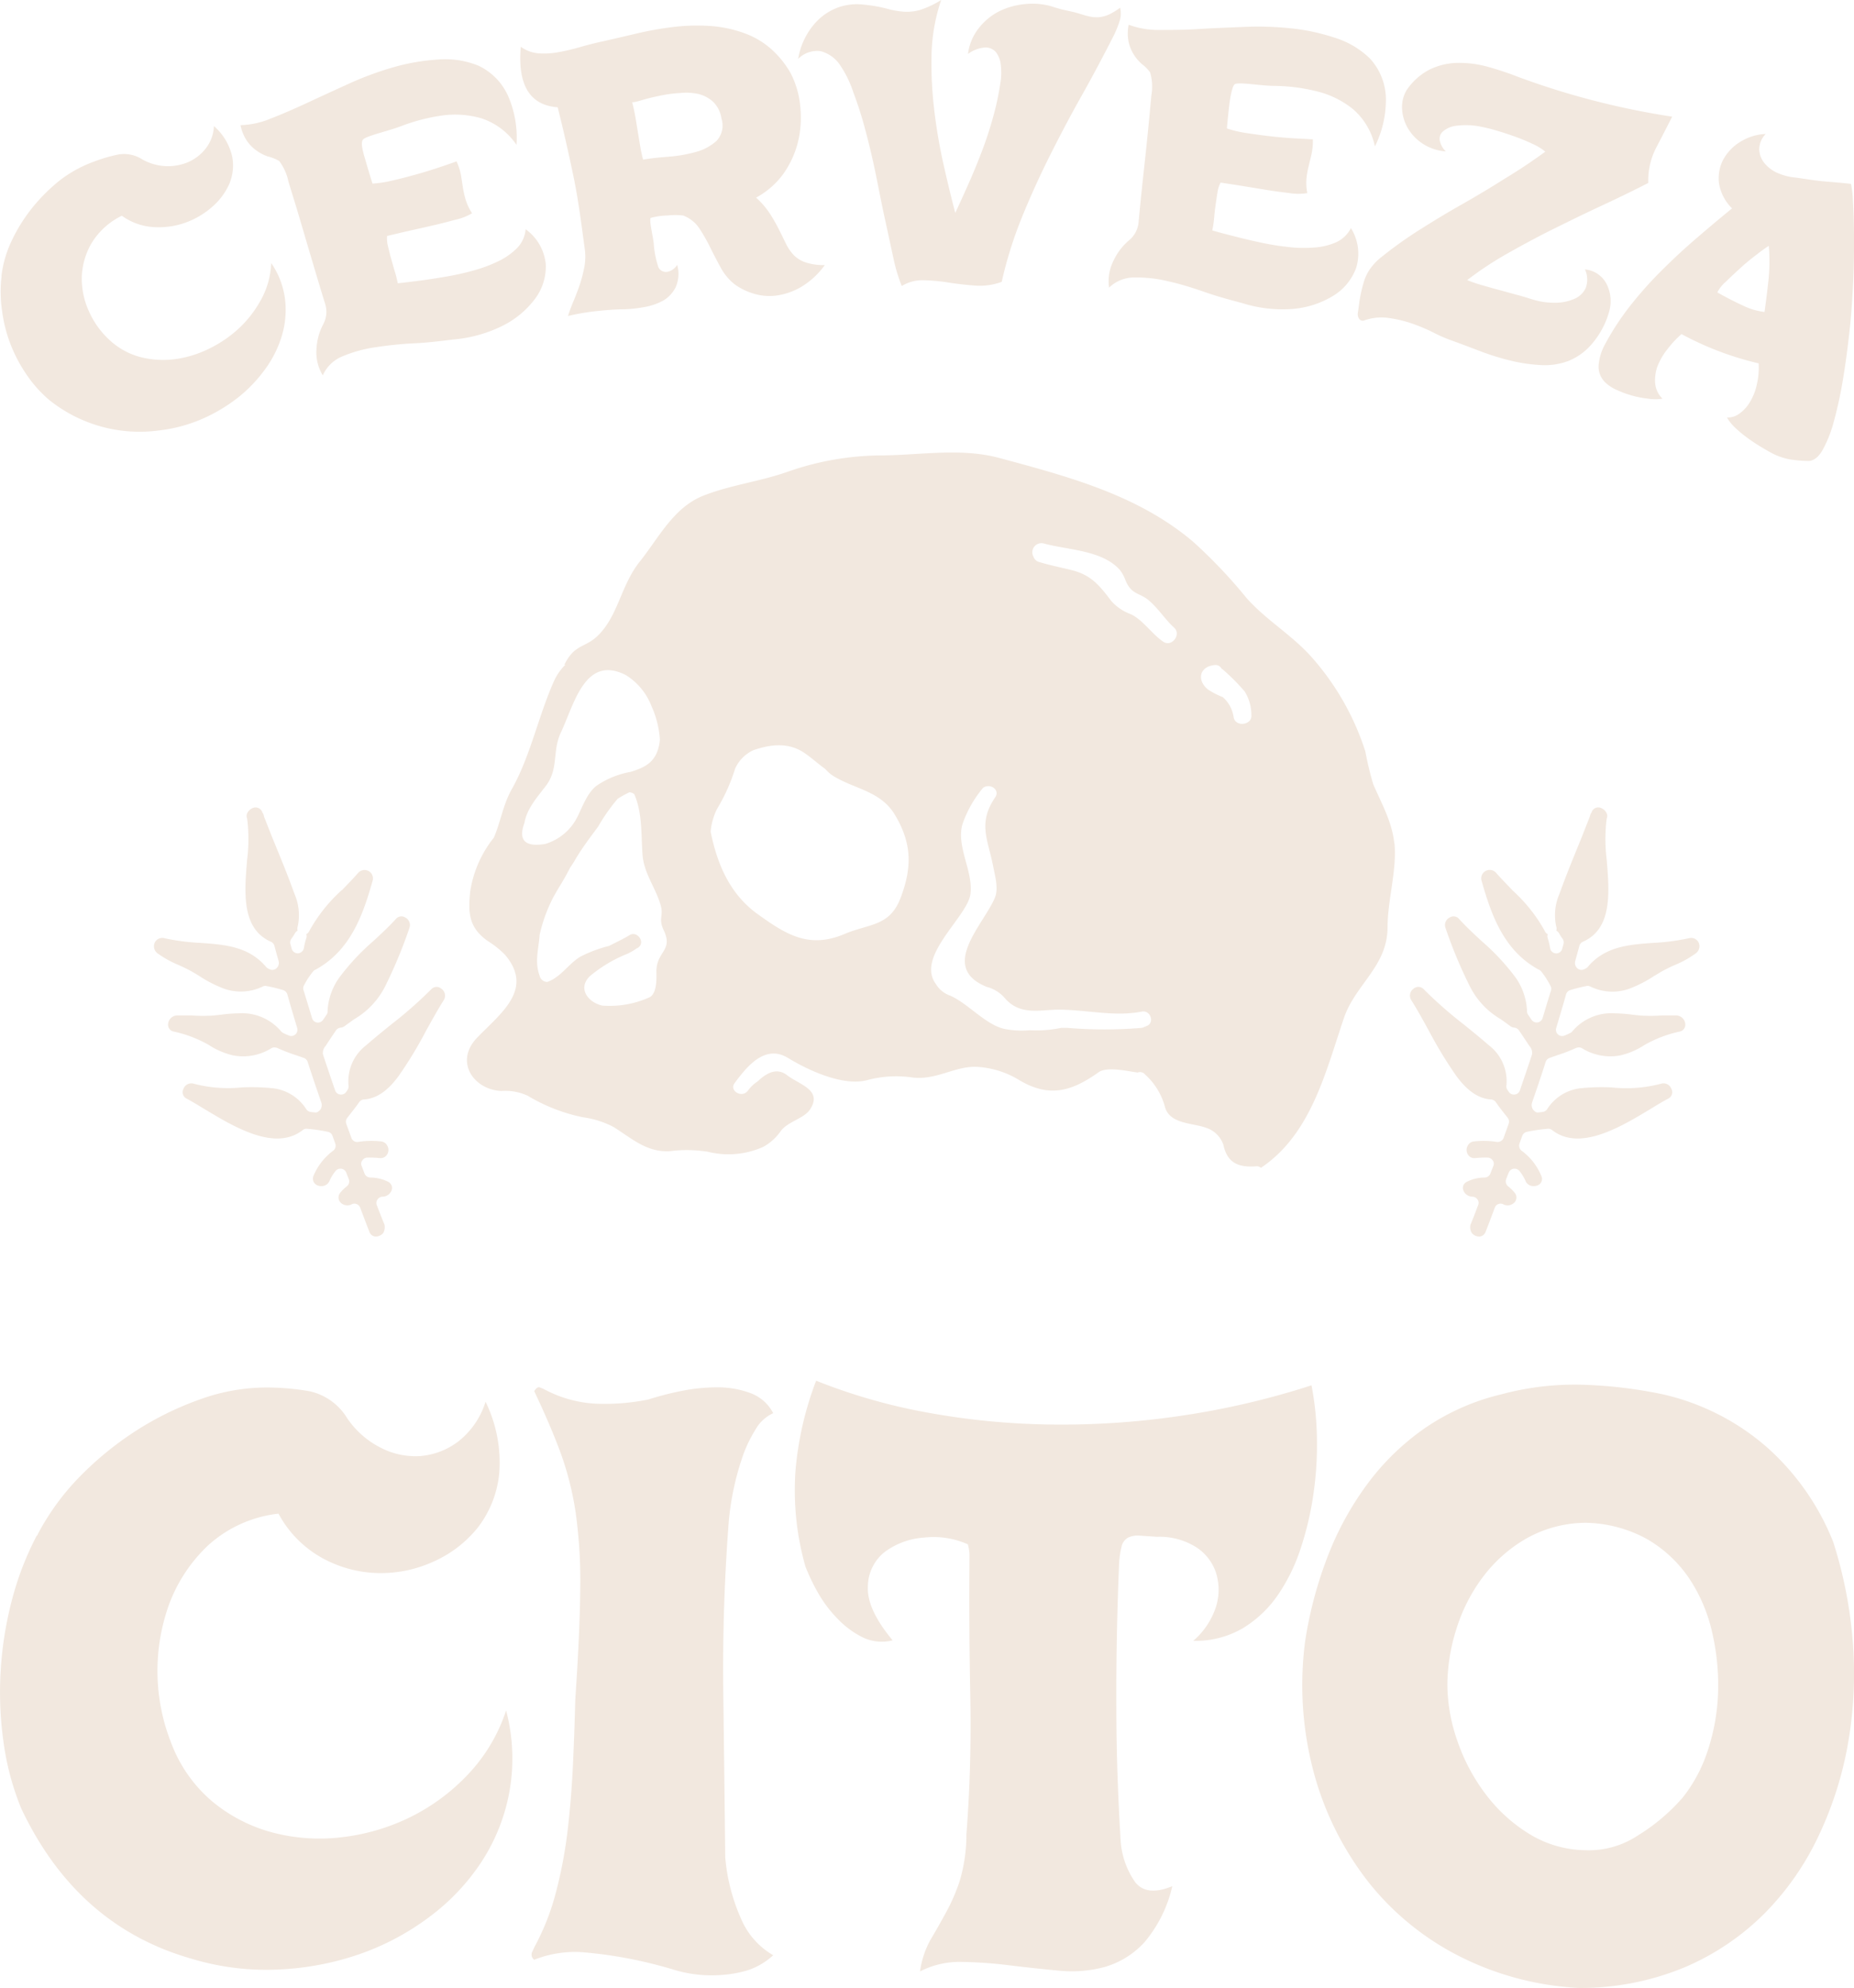 <svg id="Layer_1" data-name="Layer 1" xmlns="http://www.w3.org/2000/svg" viewBox="0 0 221.08 236.99"><defs><style>.cls-1{fill:#f2e8df;}</style></defs><path class="cls-1" d="M128.81,230.92a16.46,16.46,0,0,1,1.63,8.53,12.55,12.55,0,0,1-2.54,6.45,14.1,14.1,0,0,1-5.31,4.08,15.06,15.06,0,0,1-6.67,1.36,14.46,14.46,0,0,1-6.62-1.81,13.15,13.15,0,0,1-5.18-5.27A14.93,14.93,0,0,0,95.77,248a18.51,18.51,0,0,0-4.67,7,23.35,23.35,0,0,0,.23,16.61,16.91,16.91,0,0,0,4.94,7,18.82,18.82,0,0,0,7.17,3.67,22.06,22.06,0,0,0,8.26.55,24.94,24.94,0,0,0,8.17-2.41,24.12,24.12,0,0,0,6.89-5.12,20.25,20.25,0,0,0,4.5-7.58,22.42,22.42,0,0,1,.4,9.66,22.68,22.68,0,0,1-3.31,8.35,25.81,25.81,0,0,1-6.26,6.62,30.56,30.56,0,0,1-8.39,4.45,34.09,34.09,0,0,1-9.71,1.81,30.75,30.75,0,0,1-10.3-1.31q-13.62-3.9-20.24-17.88a32.1,32.1,0,0,1-2.13-8,42.42,42.42,0,0,1-.32-8.58,43.33,43.33,0,0,1,1.36-8.39,36.14,36.14,0,0,1,2.91-7.53.52.52,0,0,0,.18-.28,29.34,29.34,0,0,1,4.94-6.76,38.56,38.56,0,0,1,6.72-5.49,36.83,36.83,0,0,1,7.67-3.76,23.33,23.33,0,0,1,7.8-1.41,30,30,0,0,1,5.26.45,7,7,0,0,1,4.45,3.18,10.59,10.59,0,0,0,4,3.54,9,9,0,0,0,4.77,1,8.61,8.61,0,0,0,4.54-1.77A9.66,9.66,0,0,0,128.81,230.92Z" transform="translate(-70.91 -63.81)"/><path class="cls-1" d="M163.11,296.9a8.32,8.32,0,0,1-3.09,1.81,14.13,14.13,0,0,1-3.17.55,15.45,15.45,0,0,1-5.45-.59,53.9,53.9,0,0,0-5.26-1.32,51.28,51.28,0,0,0-5.95-.82,13.24,13.24,0,0,0-5.58.91.76.76,0,0,1-.27-.86c.12-.27.24-.53.36-.77a28.74,28.74,0,0,0,2.5-6.4,54.57,54.57,0,0,0,1.41-7.49q.45-3.9.63-7.89t.27-7.62q.54-7.91.59-13.12a59,59,0,0,0-.54-9.12,36.73,36.73,0,0,0-1.82-7.21c-.82-2.21-1.86-4.64-3.13-7.31.24-.36.45-.51.64-.45a4.94,4.94,0,0,1,.63.27,14.59,14.59,0,0,0,6.08,1.68,26.19,26.19,0,0,0,6.26-.5,36.11,36.11,0,0,1,3.86-1,21.89,21.89,0,0,1,4.36-.45,11.2,11.2,0,0,1,3.94.68,5,5,0,0,1,2.73,2.4,4.68,4.68,0,0,0-2.14,2,15.72,15.72,0,0,0-1.63,3.54,32.51,32.51,0,0,0-1.59,8.21q-.72,9.8-.59,19.78t.23,19.42a22.71,22.71,0,0,0,1.9,7.35A9.12,9.12,0,0,0,163.11,296.9Z" transform="translate(-70.91 -63.81)"/><path class="cls-1" d="M213.2,259.42a9,9,0,0,0,2.72-4.09,6.76,6.76,0,0,0,0-4,5.8,5.8,0,0,0-2.4-3.09,8.18,8.18,0,0,0-4.63-1.22l-2.09-.14a2.7,2.7,0,0,0-1.36.23,1.59,1.59,0,0,0-.77,1,10.86,10.86,0,0,0-.32,2.23q-.36,8.79-.32,17c0,5.45.2,10.74.51,15.88a9.72,9.72,0,0,0,1.72,4.95q1.37,1.77,4.44.5a15.78,15.78,0,0,1-3.35,6.72,10.35,10.35,0,0,1-4.67,2.9,15.16,15.16,0,0,1-5.5.45q-2.9-.27-5.85-.63a52,52,0,0,0-5.71-.41,10.33,10.33,0,0,0-5,1.13,10.75,10.75,0,0,1,1.27-3.81c.6-1,1.21-2.09,1.81-3.18a22.8,22.8,0,0,0,1.64-3.76,19.43,19.43,0,0,0,.81-5.58q.63-8.18.46-16.66t-.09-16.65a3.29,3.29,0,0,0-.05-.54c0-.18-.08-.42-.14-.73a10,10,0,0,0-5.21-.81,8.9,8.9,0,0,0-4.72,1.72,5.31,5.31,0,0,0-2,4.13q-.14,2.69,2.95,6.4a5.22,5.22,0,0,1-3.58-.36,10.74,10.74,0,0,1-3-2.23,15.08,15.08,0,0,1-2.32-3.08,23.72,23.72,0,0,1-1.5-3.14,33.17,33.17,0,0,1-1.18-11.43,39.24,39.24,0,0,1,2.46-10.71,68.5,68.5,0,0,0,13.11,3.77,87.47,87.47,0,0,0,14.61,1.45,97,97,0,0,0,15.52-1,95.58,95.58,0,0,0,15.83-3.67,36.1,36.1,0,0,1,.64,6,40.51,40.51,0,0,1-.37,6.67,37.11,37.11,0,0,1-1.5,6.58,21.69,21.69,0,0,1-2.76,5.72,13.7,13.7,0,0,1-4.22,4A11.17,11.17,0,0,1,213.2,259.42Z" transform="translate(-70.91 -63.81)"/><path class="cls-1" d="M259.2,300.8a35.45,35.45,0,0,1-14.15-3.72,32.69,32.69,0,0,1-10.85-8.76,36.59,36.59,0,0,1-6.53-12.84,40.2,40.2,0,0,1-1.13-16,48,48,0,0,1,2.67-10.07,36.41,36.41,0,0,1,4.77-8.71,29.29,29.29,0,0,1,6.89-6.67,27.21,27.21,0,0,1,9.08-4,33.64,33.64,0,0,1,9.62-1.14,54.31,54.31,0,0,1,9.61,1.14,28.36,28.36,0,0,1,12.57,6.44,29.85,29.85,0,0,1,7.76,11.16,52.27,52.27,0,0,1,2.32,11.71,48.41,48.41,0,0,1-.5,12,42.94,42.94,0,0,1-3.5,11.2,33.27,33.27,0,0,1-6.48,9.35,30.18,30.18,0,0,1-9.53,6.44A32.33,32.33,0,0,1,259.2,300.8Zm.82-55.45a14.55,14.55,0,0,0-7.17,1.91,17.15,17.15,0,0,0-5.17,4.63,20.17,20.17,0,0,0-3.13,6.21,22.33,22.33,0,0,0-1.05,6.58,20.64,20.64,0,0,0,1.18,6.63,22.6,22.6,0,0,0,3.32,6.3,18.82,18.82,0,0,0,5.17,4.77,13.07,13.07,0,0,0,6.76,2,10.58,10.58,0,0,0,6.31-1.77,23,23,0,0,0,5.31-4.49,17.73,17.73,0,0,0,3-5.62,24.39,24.39,0,0,0,1.23-6.85,27.7,27.7,0,0,0-.69-7.17,19.17,19.17,0,0,0-2.72-6.45,15.34,15.34,0,0,0-4.94-4.67A15.62,15.62,0,0,0,260,245.35Z" transform="translate(-70.91 -63.81)"/><path class="cls-1" d="M96.42,78.84a6.84,6.84,0,0,1,2.17,3.6,5.64,5.64,0,0,1-.37,3.37,7.92,7.92,0,0,1-2.16,2.79,9.82,9.82,0,0,1-3.26,1.83,9.49,9.49,0,0,1-3.75.44,7.19,7.19,0,0,1-3.61-1.34,8.6,8.6,0,0,0-3.67,3.37A8.51,8.51,0,0,0,80.66,97a9.42,9.42,0,0,0,.89,4,10.24,10.24,0,0,0,2.34,3.27,8.66,8.66,0,0,0,3.73,2.1,11,11,0,0,0,4.15.26,13.17,13.17,0,0,0,4.13-1.28,14.55,14.55,0,0,0,3.62-2.51,13.59,13.59,0,0,0,2.62-3.49,9.82,9.82,0,0,0,1.11-4.18,9.7,9.7,0,0,1,1.65,4.33,10.68,10.68,0,0,1-.38,4.33,13,13,0,0,1-2,4,17,17,0,0,1-3.3,3.43,19.79,19.79,0,0,1-4.29,2.53,18.16,18.16,0,0,1-5.1,1.34,17.21,17.21,0,0,1-13.09-3.67,15.06,15.06,0,0,1-2.67-3,17.91,17.91,0,0,1-1.92-3.65,17.08,17.08,0,0,1-1-4,15.41,15.41,0,0,1-.06-4c0-.08,0-.13,0-.16a13.44,13.44,0,0,1,1.19-4.09,19.73,19.73,0,0,1,2.44-3.93,21.29,21.29,0,0,1,3.36-3.35A15.09,15.09,0,0,1,82,83.12a18.91,18.91,0,0,1,2.91-.87,4,4,0,0,1,2.93.54,6.21,6.21,0,0,0,5.43.38,5.41,5.41,0,0,0,2.15-1.63A4.63,4.63,0,0,0,96.42,78.84Z" transform="translate(-70.91 -63.81)"/><path class="cls-1" d="M104.2,83a5.27,5.27,0,0,0-1.36-.54,5.17,5.17,0,0,1-1.3-.67,4.64,4.64,0,0,1-1.14-1.12,5.15,5.15,0,0,1-.81-1.94,10.1,10.1,0,0,0,3.64-.8q2-.78,4.36-1.88t4.9-2.25a38.11,38.11,0,0,1,5.22-1.94,24.65,24.65,0,0,1,5.27-.94,10.54,10.54,0,0,1,5,.73,7.26,7.26,0,0,1,3.64,3.89,12.51,12.51,0,0,1,.88,5.54,8.12,8.12,0,0,0-4.17-3.16,11.24,11.24,0,0,0-4.76-.33,22.36,22.36,0,0,0-4.86,1.27c-1.61.61-4.2,1.16-4.53,1.61s.13,1.81.37,2.65.5,1.7.78,2.58a13.75,13.75,0,0,0,2.38-.37c.88-.2,1.77-.43,2.67-.68s1.8-.52,2.67-.81,1.65-.55,2.3-.79a6.8,6.8,0,0,1,.54,1.71c.08.51.16,1,.23,1.48a11.68,11.68,0,0,0,.33,1.42,6.31,6.31,0,0,0,.75,1.57,6.47,6.47,0,0,1-2,.78c-1,.27-2,.53-3.13.78l-3.1.7-1.9.45a3.54,3.54,0,0,0,.1,1.21c.11.46.24,1,.38,1.49s.29,1.06.45,1.57a13.56,13.56,0,0,1,.34,1.37c.76-.07,1.65-.19,2.67-.32s2.07-.3,3.19-.49,2.2-.44,3.27-.74a16.83,16.83,0,0,0,2.93-1.11,8,8,0,0,0,2.19-1.56,3.65,3.65,0,0,0,1-2.22,5.82,5.82,0,0,1,2.4,4.17,6.42,6.42,0,0,1-1.3,4.15,10.9,10.9,0,0,1-4,3.26,16.24,16.24,0,0,1-5.69,1.56c-1.36.16-2.93.37-4.55.45a44.65,44.65,0,0,0-4.65.46,16,16,0,0,0-4,1.08,4.36,4.36,0,0,0-2.4,2.29,5.27,5.27,0,0,1-.76-3,7.12,7.12,0,0,1,.81-3.09,3.12,3.12,0,0,0,.23-2.44c-.62-2-1.21-4-1.79-5.95s-1.17-4-1.78-6l-.8-2.6A6.17,6.17,0,0,0,104.2,83Z" transform="translate(-70.91 -63.81)"/><path class="cls-1" d="M161.07,87.37a9.94,9.94,0,0,1,1.66,1.93,20.48,20.48,0,0,1,1.06,1.86c.3.59.57,1.15.83,1.68a5.5,5.5,0,0,0,.93,1.37,3.57,3.57,0,0,0,1.42.88,6.84,6.84,0,0,0,2.29.32,9.32,9.32,0,0,1-2.89,2.65,8,8,0,0,1-3,1,6.55,6.55,0,0,1-2.74-.29,7.51,7.51,0,0,1-2.14-1.08,6.5,6.5,0,0,1-1.65-2c-.44-.8-.86-1.61-1.26-2.42A20.5,20.5,0,0,0,154.28,91a4.07,4.07,0,0,0-1.91-1.5,9,9,0,0,0-1.87,0,8.21,8.21,0,0,0-2,.29c-.19.25.23,2,.36,3a11.31,11.31,0,0,0,.56,2.88,1,1,0,0,0,1.14.53,1.78,1.78,0,0,0,1.1-.82,3.94,3.94,0,0,1-.18,2.67A3.85,3.85,0,0,1,150,99.64a7.19,7.19,0,0,1-2.22.77,15.93,15.93,0,0,1-2.38.27c-1,0-2.17.09-3.39.22a27.7,27.7,0,0,0-3.37.58c.19-.6.43-1.23.71-1.9s.53-1.34.75-2a16.94,16.94,0,0,0,.52-2.1,7,7,0,0,0,0-2.14c-.36-2.61-.71-5.53-1.31-8.42s-1.23-5.67-1.9-8.32c-3.29-.24-4.8-2.61-4.4-7.22a4.12,4.12,0,0,0,2.13.79,9.58,9.58,0,0,0,2.42-.15c.84-.15,1.69-.36,2.57-.61s1.74-.47,2.57-.65c1.43-.32,2.88-.66,4.32-1a40.24,40.24,0,0,1,4.32-.75,23.55,23.55,0,0,1,4.27-.1,14.73,14.73,0,0,1,4.12.88,9.82,9.82,0,0,1,3.19,1.91,11.4,11.4,0,0,1,2.29,2.87,10.9,10.9,0,0,1,1.14,4.06,12.27,12.27,0,0,1-.31,4.2,11.26,11.26,0,0,1-1.76,3.76A9.74,9.74,0,0,1,161.07,87.37ZM146.29,76c.14.51.26,1.06.37,1.66l.3,1.82c.1.62.2,1.22.3,1.81a14.65,14.65,0,0,0,.34,1.55c.79-.14,1.78-.25,2.94-.34a17.22,17.22,0,0,0,3.3-.56,6,6,0,0,0,2.52-1.34,2.69,2.69,0,0,0,.58-2.66,3.48,3.48,0,0,0-1-2,4,4,0,0,0-1.77-.93A6.8,6.8,0,0,0,152,74.9a15.08,15.08,0,0,0-2.24.29c-.74.15-1.41.3-2,.47S146.65,76,146.29,76Z" transform="translate(-70.91 -63.81)"/><path class="cls-1" d="M166.09,70.83a8.21,8.21,0,0,1,.85-2.56,8,8,0,0,1,1.61-2.16,6.84,6.84,0,0,1,2.32-1.42,6.67,6.67,0,0,1,3-.33,16.91,16.91,0,0,1,2.74.47,10.8,10.8,0,0,0,2,.37,5.74,5.74,0,0,0,2-.2,11.08,11.08,0,0,0,2.53-1.19A22,22,0,0,0,182,70a46.21,46.21,0,0,0,.28,6.63,63.64,63.64,0,0,0,1.09,6.56q.72,3.22,1.45,6c.57-1.22,1.15-2.49,1.73-3.81s1.13-2.68,1.62-4,.93-2.73,1.29-4.08a33.91,33.91,0,0,0,.79-3.94,7.24,7.24,0,0,0,0-1.8,3,3,0,0,0-.54-1.48,1.62,1.62,0,0,0-1.27-.61,3.88,3.88,0,0,0-2.1.77,6.17,6.17,0,0,1,1.28-3.07,7.31,7.31,0,0,1,2.41-2,8.72,8.72,0,0,1,3-.86,8.33,8.33,0,0,1,3.1.21c.5.15,1,.32,1.55.45s1.1.23,1.6.37,1,.32,1.44.41a4,4,0,0,0,1.23.11,3.69,3.69,0,0,0,1.18-.31,8.25,8.25,0,0,0,1.35-.82,3,3,0,0,1-.08,1.65,14.28,14.28,0,0,1-.63,1.57c-1.25,2.46-2.54,4.89-3.89,7.29s-2.62,4.81-3.83,7.23-2.32,4.87-3.32,7.34a49.2,49.2,0,0,0-2.37,7.6,7.57,7.57,0,0,1-3.13.45q-1.64-.12-3.18-.36a21.48,21.48,0,0,0-3-.28,4.64,4.64,0,0,0-2.61.69,19.58,19.58,0,0,1-1-3.35c-.31-1.4-.63-2.94-1-4.61s-.7-3.41-1.07-5.23-.78-3.56-1.23-5.25a44.63,44.63,0,0,0-1.47-4.64A13,13,0,0,0,171,71.45a4,4,0,0,0-2.24-1.54A3.17,3.17,0,0,0,166.09,70.83Z" transform="translate(-70.91 -63.81)"/><path class="cls-1" d="M208.05,72.43a4.79,4.79,0,0,0-1-1,5.31,5.31,0,0,1-.94-1.11,4.89,4.89,0,0,1-.61-1.47,5.18,5.18,0,0,1,0-2.09,10.12,10.12,0,0,0,3.64.62c1.44,0,3,0,4.72-.11s3.5-.17,5.36-.25a37.87,37.87,0,0,1,5.54.16,24.39,24.39,0,0,1,5.23,1.1,10.43,10.43,0,0,1,4.3,2.53,7.25,7.25,0,0,1,1.88,5,12.51,12.51,0,0,1-1.31,5.46,8,8,0,0,0-2.65-4.48,11,11,0,0,0-4.27-2.09,21.73,21.73,0,0,0-5-.65c-1.72,0-4.31-.5-4.79-.2-.32.2-.57,1.73-.67,2.59s-.19,1.76-.27,2.68a12.7,12.7,0,0,0,2.33.55c.88.14,1.79.26,2.72.37s1.86.19,2.77.25l2.43.13a7.35,7.35,0,0,1-.16,1.78l-.35,1.46a9.85,9.85,0,0,0-.25,1.44,6.25,6.25,0,0,0,.1,1.73,6.44,6.44,0,0,1-2.12,0c-1-.12-2.06-.26-3.18-.45l-3.12-.51-1.92-.29a3.53,3.53,0,0,0-.37,1.15c-.08.48-.15,1-.23,1.53s-.13,1.09-.18,1.62-.13,1-.21,1.4q1.09.32,2.58.69c1,.26,2,.5,3.12.74a31.49,31.49,0,0,0,3.3.54,15.77,15.77,0,0,0,3.13.07,7.75,7.75,0,0,0,2.62-.62A3.67,3.67,0,0,0,232,91a5.75,5.75,0,0,1,.62,4.76,6.53,6.53,0,0,1-2.79,3.35,11,11,0,0,1-4.9,1.54,16,16,0,0,1-5.84-.69c-1.32-.36-2.84-.75-4.36-1.28s-3-1-4.45-1.32a16,16,0,0,0-4.05-.47,4.3,4.3,0,0,0-3.07,1.21,5.38,5.38,0,0,1,.47-3.08,7.15,7.15,0,0,1,1.91-2.56,3.15,3.15,0,0,0,1.14-2.17q.29-3.12.63-6.18c.22-2,.44-4.11.64-6.19l.25-2.7A6.07,6.07,0,0,0,208.05,72.43Z" transform="translate(-70.91 -63.81)"/><path class="cls-1" d="M259.91,95.93a3.2,3.2,0,0,1,2.54,1.67,4.48,4.48,0,0,1,.34,3.36,10,10,0,0,1-2.09,3.89,7.19,7.19,0,0,1-2.79,2,8,8,0,0,1-3.28.48,19.26,19.26,0,0,1-3.55-.52,28.85,28.85,0,0,1-3.62-1.12c-1.21-.46-2.37-.9-3.45-1.29a17.31,17.31,0,0,1-2.16-.94,21.64,21.64,0,0,0-2.59-1.09,14.83,14.83,0,0,0-2.82-.66,6.09,6.09,0,0,0-2.82.29.52.52,0,0,1-.64-.18,1,1,0,0,1-.15-.74c.1-.6.16-1.27.28-1.89a14.86,14.86,0,0,1,.46-1.86,5.19,5.19,0,0,1,.81-1.59,6.65,6.65,0,0,1,1.29-1.31,49,49,0,0,1,4.64-3.3q2.44-1.55,5-3t5-3c1.66-1,3.29-2.08,4.87-3.24a6.63,6.63,0,0,0-1.55-.94,22.64,22.64,0,0,0-2.11-.87c-.75-.27-1.49-.51-2.21-.72a18.08,18.08,0,0,0-1.79-.44,8.78,8.78,0,0,0-3-.11,2.91,2.91,0,0,0-1.57.69,1.16,1.16,0,0,0-.34,1.13,2.45,2.45,0,0,0,.71,1.23,5.71,5.71,0,0,1-2.68-.87,5.6,5.6,0,0,1-1.78-1.78,5.09,5.09,0,0,1-.75-2.27,4,4,0,0,1,.48-2.3,7.35,7.35,0,0,1,2.74-2.51,7.82,7.82,0,0,1,3.27-.82,12.75,12.75,0,0,1,3.64.44A37.32,37.32,0,0,1,252,73a93.21,93.21,0,0,0,9.18,2.86q4.44,1.14,9.13,1.86c-.63,1.23-1.27,2.48-1.93,3.74a8.5,8.5,0,0,0-.92,4.16c-1.68.86-3.5,1.75-5.48,2.67s-3.94,1.88-5.9,2.85-3.84,2-5.61,3a40.31,40.31,0,0,0-4.6,3.06,16.28,16.28,0,0,0,1.87.64c.7.2,1.39.4,2.09.58l2,.55c.67.17,1.28.37,1.8.53a8.63,8.63,0,0,0,2.72.4,5.58,5.58,0,0,0,2.24-.44A2.58,2.58,0,0,0,260,98.14,2.89,2.89,0,0,0,259.91,95.93Z" transform="translate(-70.91 -63.81)"/><path class="cls-1" d="M291.63,85.73a11.93,11.93,0,0,1,.23,2c.07,1.1.12,2.47.13,4.11s0,3.43-.09,5.39-.22,4-.44,6-.48,4-.79,5.84a48.26,48.26,0,0,1-1.09,5,14.6,14.6,0,0,1-1.38,3.47c-.52.86-1.1,1.23-1.66,1.22a14.77,14.77,0,0,1-2.17-.18,7.67,7.67,0,0,1-2-.66c-.44-.22-.93-.51-1.48-.84s-1.08-.68-1.6-1.06a14.44,14.44,0,0,1-1.45-1.2,5.45,5.45,0,0,1-1-1.24,2.3,2.3,0,0,0,1.51-.48,4.55,4.55,0,0,0,1.26-1.41,6.87,6.87,0,0,0,.8-2.07,8.86,8.86,0,0,0,.21-2.49,37.21,37.21,0,0,1-9.2-3.49,12.08,12.08,0,0,0-1.68,1.8,7.91,7.91,0,0,0-1.17,2,4.84,4.84,0,0,0-.29,2.07,2.94,2.94,0,0,0,.87,1.83,5.42,5.42,0,0,1-1.69,0,11.85,11.85,0,0,1-2-.39,12.1,12.1,0,0,1-1.82-.68,4.64,4.64,0,0,1-1.27-.83,2.6,2.6,0,0,1-.83-2.11,6.14,6.14,0,0,1,.69-2.34,31.38,31.38,0,0,1,3.06-4.71A46.68,46.68,0,0,1,269,96.11q2-2,4.16-3.86t4.29-3.6a5.38,5.38,0,0,1-1.56-3,4.82,4.82,0,0,1,.51-2.82,5.67,5.67,0,0,1,2.06-2.13,6.22,6.22,0,0,1,3-.92,2.65,2.65,0,0,0-.77,1.8,2.72,2.72,0,0,0,.56,1.6,4.12,4.12,0,0,0,1.51,1.2,6.77,6.77,0,0,0,2.17.59c1.11.14,2.27.35,3.36.45S290.51,85.6,291.63,85.73Zm-9.8,7.39a14.76,14.76,0,0,0-1.39,1c-.64.48-1.29,1-1.95,1.6s-1.25,1.15-1.8,1.69a4.26,4.26,0,0,0-1,1.26c1,.56,2,1.08,3,1.54a7.89,7.89,0,0,0,2.63.79q.27-1.92.48-3.87A22,22,0,0,0,281.83,93.12Z" transform="translate(-70.91 -63.81)"/><path class="cls-1" d="M237.18,164.39c-.28-2.64-1.5-4.72-2.52-7.09a38.31,38.31,0,0,1-.94-3.91A31.32,31.32,0,0,0,227.18,142c-2.33-2.56-5.34-4.32-7.62-6.89a60.5,60.5,0,0,0-6.38-6.72c-6.61-5.6-14.94-7.78-23.17-10-4.47-1.18-9.12-.36-13.69-.29a34.2,34.2,0,0,0-11.4,1.92c-3.34,1.2-7,1.61-10.28,2.94-3.46,1.44-5.2,5-7.44,7.8s-2.55,6.36-4.91,8.74c-1.6,1.62-2.82,1-4.08,3.55l.12,0a6.63,6.63,0,0,0-1.38,2c-1.84,4.13-2.8,8.92-5,12.82-1.05,1.84-1.33,3.89-2.15,5.8a13.52,13.52,0,0,0-2.82,6.42c-.27,2.6-.16,4.32,2.12,5.92a11.12,11.12,0,0,1,2,1.59c3.55,4.13-.48,7-3.28,9.9s-.38,6.26,2.91,6.37a6.3,6.3,0,0,1,3.11.57,20.89,20.89,0,0,0,6.56,2.56,11.19,11.19,0,0,1,3.65,1.15c2.16,1.34,4,3.1,6.81,2.89a15.42,15.42,0,0,1,3.9,0l.49.06a10.17,10.17,0,0,0,6.66-.56,6.08,6.08,0,0,0,2.09-1.88c.91-1.21,2.81-1.47,3.55-2.66,1.41-2.27-1.3-2.87-2.77-4-1.29-1-2.53-.21-3.54.74a4.24,4.24,0,0,0-1.15,1.1c-.7.93-2.27,0-1.58-.91,1.43-1.93,3.6-4.68,6.36-3,2.35,1.44,6.54,3.41,9.43,2.65a13.4,13.4,0,0,1,5.39-.32c2.91.37,5.14-1.43,7.81-1.26a10.85,10.85,0,0,1,5.06,1.64c3.56,2.07,6.21,1.23,9.35-1,1-.72,3.56-.11,4.44,0,.07,0,.11,0,.17.05a.78.78,0,0,1,.93.21,8,8,0,0,1,2.34,3.74c.5,2.22,3.31,2,5,2.64a3.23,3.23,0,0,1,2,2c.47,2.2,1.81,2.72,3.9,2.57a.75.75,0,0,1,.58.18c6-4,7.74-11.52,9.91-17.9,1.38-4,5.18-6.12,5.19-10.79,0-3.24,1.16-6.94.81-10.1m-103.69-2.56c.37-1.62,1.54-2.9,2.51-4.18,1.56-2.05.74-4.13,1.79-6.36,1.6-3.39,2.87-9.31,7.73-6.86A7.53,7.53,0,0,1,148.6,148a11.48,11.48,0,0,1,1,4c-.27,2.71-1.81,3.29-3.49,3.83a10.37,10.37,0,0,0-4.09,1.67c-1.11.88-1.67,2.53-2.28,3.74a6.3,6.3,0,0,1-3.81,3.18c-2.42.4-3.26-.43-2.47-2.55m15.72,17.5c0,.84.15,2.78-.79,3.32a11.54,11.54,0,0,1-5.66,1h0c-1.63-.35-3-2-1.49-3.5a16.41,16.41,0,0,1,4.18-2.55,6.2,6.2,0,0,0,1.36-.74.46.46,0,0,0,.1-.05v0a.76.76,0,0,0,.19-.12c.81-.67-.23-2-1.1-1.43-.71.43-1.57.84-2.44,1.28a15.6,15.6,0,0,0-3.43,1.29c-1.44.88-2.29,2.41-3.92,3a.94.94,0,0,1-.92-.73v0c-.63-1.67-.11-3.23,0-4.9a18.68,18.68,0,0,1,1.61-4.43c.65-1.2,1.42-2.31,2-3.53.21-.31.43-.62.61-.95.84-1.44,1.8-2.68,2.77-4a21.6,21.6,0,0,1,2.31-3.29,12.79,12.79,0,0,1,1.4-.78,1,1,0,0,1,.58.22c1,2.29.8,4.85,1,7.36.22,2.24,1.63,3.91,2.18,6,.31,1.17-.32,1.48.33,2.86,1.15,2.4-.77,2.5-.86,4.74M215.7,143.1a.81.81,0,0,1,.88.43.55.55,0,0,1,.14.09,24.83,24.83,0,0,1,2.61,2.62,5.33,5.33,0,0,1,.8,2.81c.12,1.21-1.88,1.47-2.11.29a3.9,3.9,0,0,0-1.31-2.43,9.09,9.09,0,0,1-1.78-.92c-1.32-1.1-1-2.69.77-2.89m-20.36-14.51c2.92.81,7,.78,9.12,3.18a4.35,4.35,0,0,1,.65,1.2c.69,1.7,1.6,1.49,2.66,2.31,1.24,1,2,2.31,3.14,3.35.91.81-.27,2.37-1.29,1.68-1.34-.9-2.46-2.64-3.89-3.29a5.67,5.67,0,0,1-2.31-1.57c-1.43-1.88-2.39-3.1-4.78-3.69-1.28-.31-2.55-.57-3.82-.95a1,1,0,0,1-.68-.64,1.09,1.09,0,0,1,1.2-1.58m-17,42.15c-1.29,3.56-3.76,3.15-6.76,4.43-4.25,1.79-7,0-10.33-2.39s-4.83-6-5.6-9.82a7.6,7.6,0,0,1,.76-2.71,21.67,21.67,0,0,0,2.16-4.81,4.38,4.38,0,0,1,2.21-2.21c1.89-.64,3.9-.93,5.73.14,1,.6,1.85,1.44,2.81,2.11a4.33,4.33,0,0,0,.9.8c2.59,1.63,5.72,1.79,7.44,4.73,2,3.37,2,6.22.68,9.73m29.19,15.48-.14,0a.9.9,0,0,1-.38.13,52.54,52.54,0,0,1-8.78,0h-.8a14.45,14.45,0,0,1-3.73.28,10.67,10.67,0,0,1-2.92-.14c-2.29-.44-4.42-3.06-6.6-4a3.2,3.2,0,0,1-1.68-1.38c-2.4-3.3,3.7-7.93,4.12-10.66s-1.84-5.91-.87-8.59a13.67,13.67,0,0,1,2.28-4,.75.75,0,0,1,.56-.31c.7-.15,1.51.55,1,1.3-2.15,3.14-.83,5.11-.22,8.39.2,1,.61,2.49.2,3.53-1.28,3.19-6.81,8.33-1,10.69a4.25,4.25,0,0,1,2.08,1.25c1.57,1.88,3.46,1.64,5.54,1.5,3-.19,6.13.58,9.13.41l.59-.05a10.41,10.41,0,0,0,1.12-.16c1.15-.24,1.63,1.51.48,1.75" transform="translate(-70.91 -63.81)"/><path class="cls-1" d="M111.66,169.93a18.72,18.72,0,0,0-3.88,4.89.76.76,0,0,1-.35.36.69.69,0,0,1,0,.49,7,7,0,0,0-.28,1.16.78.78,0,0,1-.7.63.76.76,0,0,1-.76-.55l-.15-.56a.75.75,0,0,1,.13-.65,5.31,5.31,0,0,0,.4-.61.75.75,0,0,1,.33-.33.79.79,0,0,1,0-.46,6.33,6.33,0,0,0-.36-3.89c-.81-2.25-1.74-4.51-2.64-6.69l-1-2.54a2.53,2.53,0,0,0-.11-.38.42.42,0,0,1-.11-.18.85.85,0,0,0-1.16-.47,1.27,1.27,0,0,0-.64.63.76.76,0,0,0,0,.61,19.64,19.64,0,0,1,0,4.9c-.33,3.87-.7,8.24,2.84,9.79a.78.78,0,0,1,.42.5c.15.59.32,1.19.49,1.79a.87.87,0,0,1-.16.78.78.78,0,0,1-.7.28,1.51,1.51,0,0,1-.58-.29c-2.09-2.51-4.93-2.72-8-2.93a25.64,25.64,0,0,1-4.16-.55,1,1,0,0,0-1.16.51,1.05,1.05,0,0,0,.31,1.28,12.23,12.23,0,0,0,2.52,1.4c.61.28,1.15.53,1.67.83.29.17.58.34.86.52a15.09,15.09,0,0,0,2.48,1.31,6,6,0,0,0,5-.08.67.67,0,0,1,.48-.07,18.41,18.41,0,0,1,2,.49.78.78,0,0,1,.49.51c.37,1.35.77,2.68,1.17,4a.75.75,0,0,1-.21.76.73.73,0,0,1-.78.14,7,7,0,0,1-.69-.31.79.79,0,0,1-.25-.2,6.09,6.09,0,0,0-5-2.14,18.62,18.62,0,0,0-2.26.18l-.78.08a18.06,18.06,0,0,1-2.54,0c-.62,0-1.24,0-1.88,0a1.1,1.1,0,0,0-1,1,.82.82,0,0,0,.68.92,14.55,14.55,0,0,1,4.16,1.59,9,9,0,0,0,2.92,1.25,6.36,6.36,0,0,0,4.54-.85.76.76,0,0,1,.47-.1,1.25,1.25,0,0,1,.26.07,21.46,21.46,0,0,0,2.26.87l.9.31a.77.77,0,0,1,.45.48c.52,1.62,1.07,3.22,1.62,4.82a1,1,0,0,1-.09.84c-.18.2-.39.41-.66.36l-.5-.06a.74.74,0,0,1-.54-.33,5.44,5.44,0,0,0-3.87-2.48,24.06,24.06,0,0,0-3.87-.11A16.14,16.14,0,0,1,94,193a1,1,0,0,0-1.22.63.85.85,0,0,0,.38,1.15c.63.33,1.33.76,2.09,1.22,3.6,2.17,8.46,5.11,11.76,2.53a.72.72,0,0,1,.55-.15,19.74,19.74,0,0,1,2.45.36.73.73,0,0,1,.55.48l.33.92a.74.74,0,0,1-.25.85,7.18,7.18,0,0,0-2.35,3,.92.92,0,0,0,0,.67.87.87,0,0,0,.49.47,1.17,1.17,0,0,0,.88,0,1,1,0,0,0,.55-.56,5.19,5.19,0,0,1,.72-1.17.75.75,0,0,1,1.27.2l.06.17.24.61a.75.75,0,0,1-.25.87,4.55,4.55,0,0,0-.82.82.1.1,0,0,1,0,0,.88.88,0,0,0,.22,1.21,1.13,1.13,0,0,0,1.16.12.71.71,0,0,1,.62-.05.73.73,0,0,1,.43.43l.1.26c.33.88.66,1.76,1,2.62a.83.83,0,0,0,.66.56,1.14,1.14,0,0,0,1-.44,1.42,1.42,0,0,0,.13-1c-.32-.76-.61-1.53-.91-2.3a.7.7,0,0,1,.1-.69.75.75,0,0,1,.62-.32,1.16,1.16,0,0,0,1-.65.84.84,0,0,0,.06-.65.86.86,0,0,0-.44-.48,4.68,4.68,0,0,0-2.1-.5.75.75,0,0,1-.7-.48l-.34-.89a.65.65,0,0,1,.08-.68.74.74,0,0,1,.59-.33,12.61,12.61,0,0,1,1.5.06.88.88,0,0,0,.82-.37,1,1,0,0,0,.08-1.07.93.93,0,0,0-.81-.55,10.3,10.3,0,0,0-2.66.06.74.74,0,0,1-.83-.48l-.61-1.68a.76.76,0,0,1,.12-.71c.48-.62,1-1.25,1.43-1.88a.76.76,0,0,1,.56-.31c1.47-.09,2.83-1,4.16-2.83a48.83,48.83,0,0,0,3.23-5.33c.68-1.22,1.38-2.5,2.13-3.69a1,1,0,0,0-.29-1.35.86.86,0,0,0-1.2.06,50.1,50.1,0,0,1-4.79,4.21c-1,.81-2,1.62-3,2.49a5.4,5.4,0,0,0-2.08,4.78.76.76,0,0,1-.12.53l-.17.25a.74.74,0,0,1-.72.29.73.73,0,0,1-.59-.49l-.1-.3c-.46-1.34-.92-2.68-1.35-4a1.22,1.22,0,0,1,.32-1c.4-.62.82-1.24,1.23-1.85a.78.78,0,0,1,.55-.33.9.9,0,0,0,.51-.2c.4-.3.78-.56,1.12-.81a9.45,9.45,0,0,0,3.73-4,57.09,57.09,0,0,0,2.87-6.93,1,1,0,0,0-.5-1.18.85.85,0,0,0-1.1.13c-.83.92-1.77,1.79-2.69,2.64a27.61,27.61,0,0,0-4.12,4.42h0a7.53,7.53,0,0,0-1.37,3.92.66.66,0,0,1-.12.47l-.41.6a.73.73,0,0,1-1.32-.2c-.33-1.09-.66-2.18-1-3.28a.68.68,0,0,1,0-.54,9.24,9.24,0,0,1,1.11-1.72.71.71,0,0,1,.34-.25c4.14-2.28,5.62-6.49,6.78-10.61a1,1,0,0,0-.55-1.16,1,1,0,0,0-1.15.22l0,0-.09.1c-.58.66-1.22,1.31-1.88,2" transform="translate(-70.91 -63.81)"/><path class="cls-1" d="M251.24,169.93a18.76,18.76,0,0,1,3.89,4.89.7.7,0,0,0,.34.36.75.75,0,0,0,0,.49,8.19,8.19,0,0,1,.28,1.16.74.74,0,0,0,1.45.08l.15-.56a.75.75,0,0,0-.13-.65,5.19,5.19,0,0,1-.39-.61.77.77,0,0,0-.34-.33.72.72,0,0,0,0-.46,6.33,6.33,0,0,1,.36-3.89c.81-2.25,1.74-4.51,2.63-6.69l1-2.54a3.62,3.62,0,0,1,.12-.38.42.42,0,0,0,.11-.18.83.83,0,0,1,1.15-.47,1.2,1.2,0,0,1,.64.63.76.76,0,0,1,0,.61,19.64,19.64,0,0,0,0,4.9c.32,3.87.7,8.24-2.84,9.79a.75.75,0,0,0-.42.5c-.16.59-.32,1.19-.49,1.79a.87.87,0,0,0,.16.78.76.76,0,0,0,.69.28,1.55,1.55,0,0,0,.59-.29c2.08-2.51,4.93-2.72,7.94-2.93a25.76,25.76,0,0,0,4.17-.55,1,1,0,0,1,1.16.51,1.05,1.05,0,0,1-.32,1.28,11.91,11.91,0,0,1-2.51,1.4,17.33,17.33,0,0,0-1.67.83l-.87.52a14.6,14.6,0,0,1-2.47,1.31,6,6,0,0,1-5.05-.08.7.7,0,0,0-.49-.07,18.18,18.18,0,0,0-1.94.49.76.76,0,0,0-.49.51c-.37,1.35-.78,2.68-1.17,4a.74.74,0,0,0,1,.9,5.93,5.93,0,0,0,.68-.31.62.62,0,0,0,.25-.2,6.09,6.09,0,0,1,5-2.14,18.79,18.79,0,0,1,2.27.18l.78.08a17.92,17.92,0,0,0,2.53,0c.62,0,1.25,0,1.88,0a1.11,1.11,0,0,1,1,1,.83.83,0,0,1-.68.92,14.73,14.73,0,0,0-4.17,1.59,9,9,0,0,1-2.91,1.25,6.4,6.4,0,0,1-4.55-.85.74.74,0,0,0-.46-.1,1.34,1.34,0,0,0-.27.07,19.89,19.89,0,0,1-2.26.87l-.89.31a.78.78,0,0,0-.46.48c-.51,1.62-1.06,3.22-1.61,4.82a1,1,0,0,0,.09.84c.17.2.39.41.65.36l.51-.06a.76.76,0,0,0,.54-.33,5.44,5.44,0,0,1,3.86-2.48,24.09,24.09,0,0,1,3.87-.11A16.2,16.2,0,0,0,269,193a1,1,0,0,1,1.22.63.85.85,0,0,1-.38,1.15c-.63.33-1.34.76-2.09,1.22-3.6,2.17-8.47,5.11-11.76,2.53a.74.74,0,0,0-.55-.15,20.19,20.19,0,0,0-2.46.36.76.76,0,0,0-.55.48l-.33.92a.77.77,0,0,0,.25.85,7,7,0,0,1,2.35,3,.82.82,0,0,1-.46,1.14,1.19,1.19,0,0,1-.89,0,1,1,0,0,1-.54-.56,5.19,5.19,0,0,0-.72-1.17.78.78,0,0,0-.7-.26.76.76,0,0,0-.57.46l-.07.17-.24.61a.78.78,0,0,0,.25.87,4.55,4.55,0,0,1,.82.82l0,0a.87.87,0,0,1-.22,1.21,1.11,1.11,0,0,1-1.15.12.71.71,0,0,0-.62-.05.7.7,0,0,0-.43.43l-.1.26c-.33.88-.66,1.76-1,2.62a.86.86,0,0,1-.66.56,1.13,1.13,0,0,1-1-.44,1.32,1.32,0,0,1-.13-1c.32-.76.61-1.53.9-2.3a.68.68,0,0,0-.09-.69.76.76,0,0,0-.63-.32,1.17,1.17,0,0,1-1-.65.89.89,0,0,1-.06-.65.84.84,0,0,1,.45-.48,4.68,4.68,0,0,1,2.1-.5.74.74,0,0,0,.69-.48l.35-.89a.65.65,0,0,0-.08-.68.75.75,0,0,0-.6-.33,12.46,12.46,0,0,0-1.49.06.87.87,0,0,1-.82-.37,1,1,0,0,1-.08-1.07.93.93,0,0,1,.81-.55,10.3,10.3,0,0,1,2.66.06.76.76,0,0,0,.83-.48l.6-1.68a.75.75,0,0,0-.11-.71c-.49-.62-1-1.25-1.43-1.88a.78.78,0,0,0-.56-.31c-1.47-.09-2.83-1-4.16-2.83a50.56,50.56,0,0,1-3.24-5.33c-.67-1.22-1.37-2.5-2.12-3.69a1,1,0,0,1,.28-1.35.87.87,0,0,1,1.21.06,50.1,50.1,0,0,0,4.79,4.21c1,.81,2,1.62,3,2.49a5.37,5.37,0,0,1,2.07,4.78.72.72,0,0,0,.13.53l.17.25a.74.74,0,0,0,.72.29.73.73,0,0,0,.59-.49l.1-.3c.46-1.34.92-2.68,1.35-4a1.22,1.22,0,0,0-.32-1c-.41-.62-.82-1.24-1.24-1.85a.78.78,0,0,0-.54-.33.93.93,0,0,1-.52-.2c-.4-.3-.77-.56-1.12-.81a9.43,9.43,0,0,1-3.72-4,55.53,55.53,0,0,1-2.88-6.93,1,1,0,0,1,.5-1.18.86.86,0,0,1,1.11.13c.82.92,1.77,1.79,2.68,2.64a27.16,27.16,0,0,1,4.12,4.42h0A7.53,7.53,0,0,1,253,184.3a.77.77,0,0,0,.12.47l.41.6a.74.74,0,0,0,1.33-.2c.33-1.09.65-2.18,1-3.28a.68.68,0,0,0-.06-.54,9.75,9.75,0,0,0-1.1-1.72.73.73,0,0,0-.35-.25c-4.14-2.28-5.61-6.49-6.78-10.61a1,1,0,0,1,.56-1.16,1,1,0,0,1,1.15.22s0,0,0,0l.09.1c.58.66,1.23,1.31,1.88,2" transform="translate(-70.91 -63.81)"/></svg>